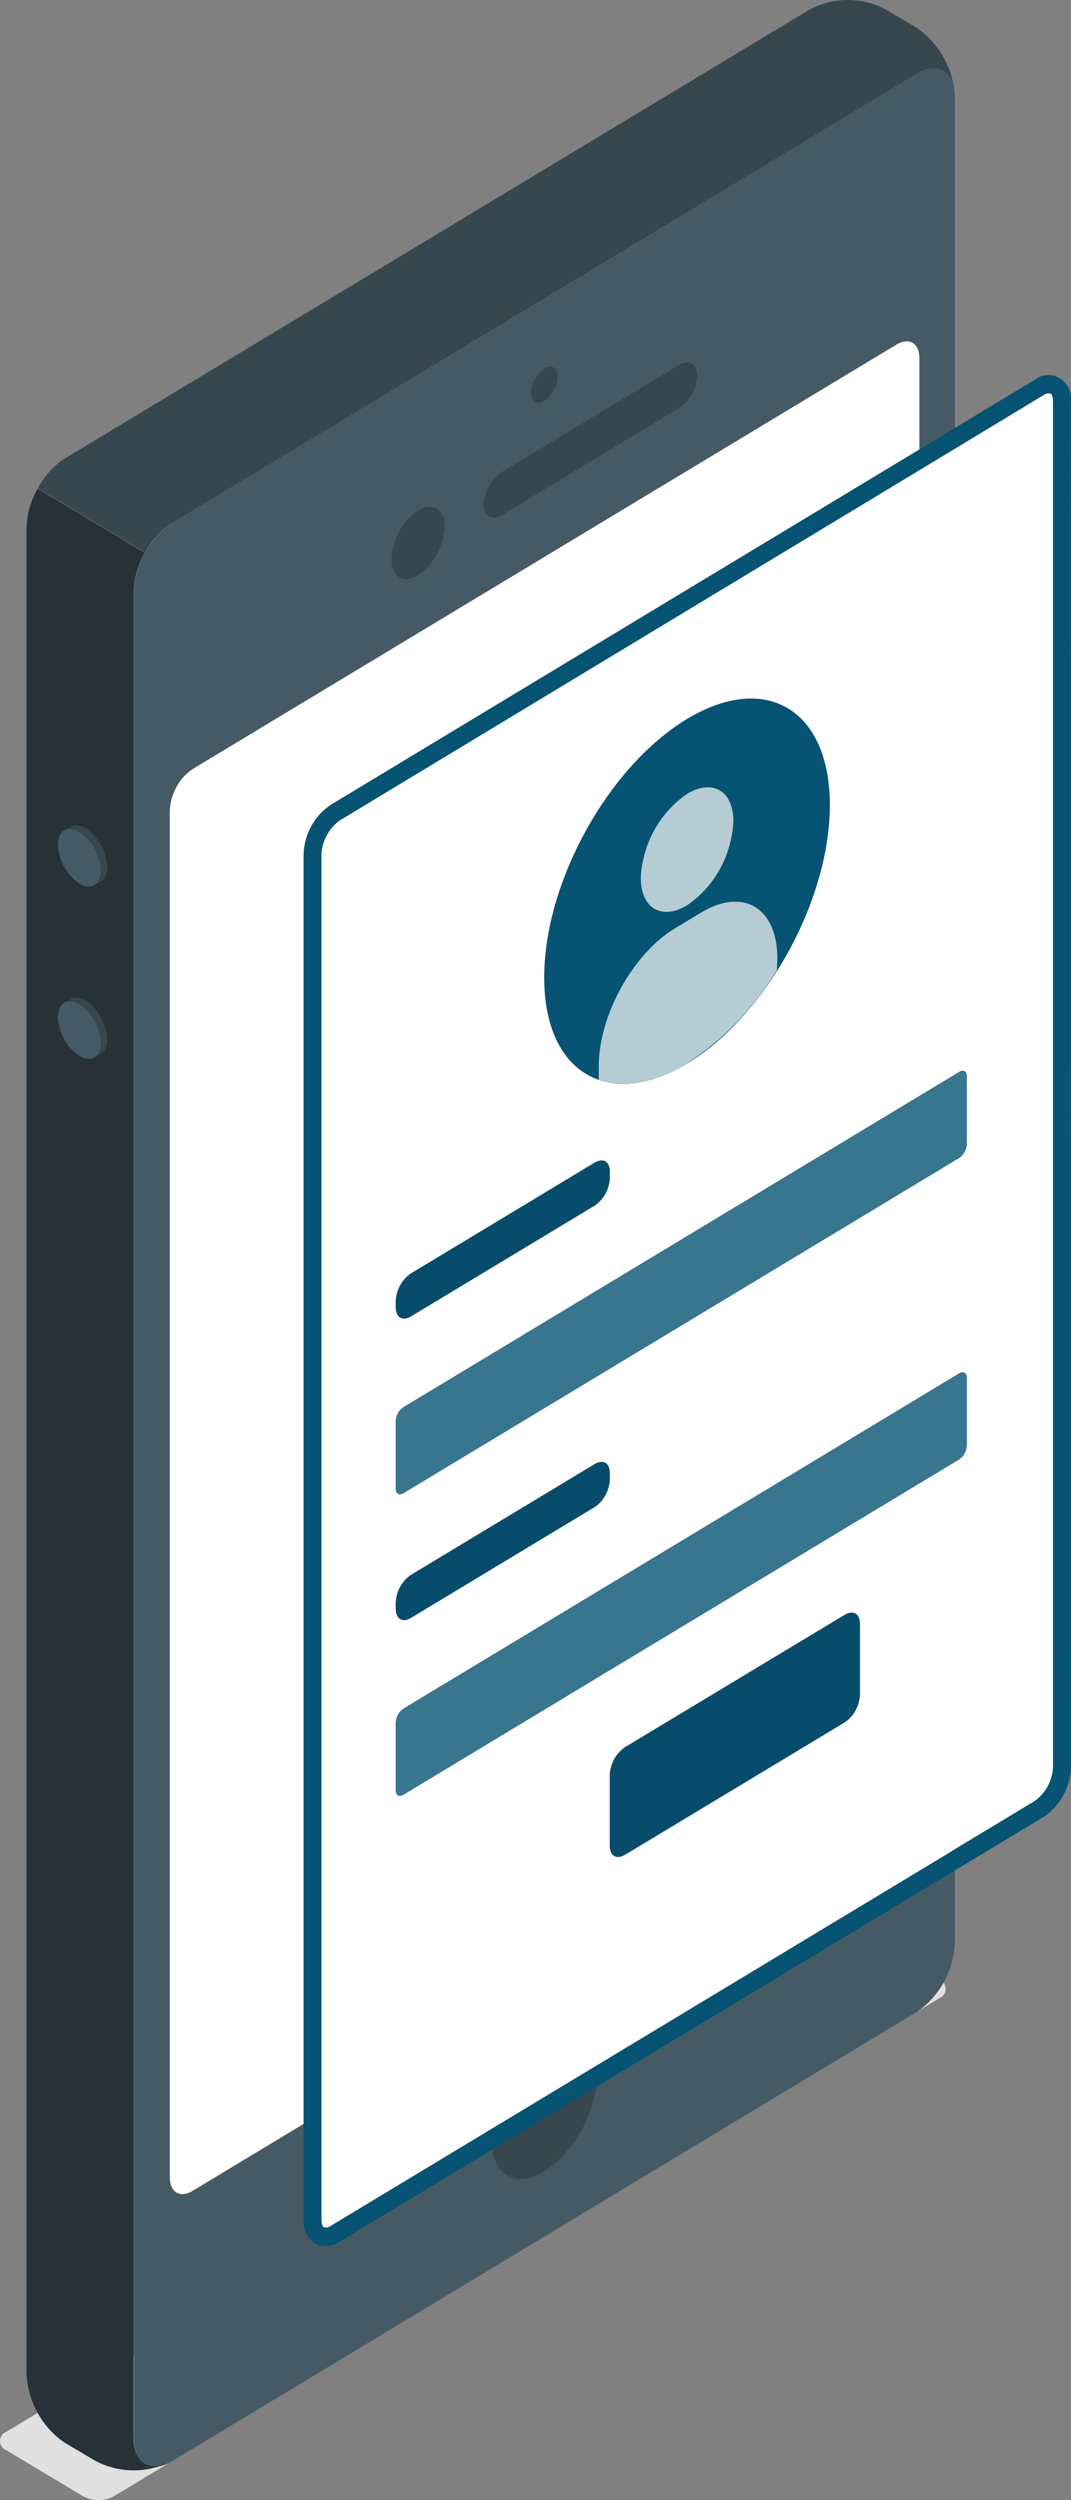 <svg width="24" height="56" viewBox="0 0 24 56" fill="none" xmlns="http://www.w3.org/2000/svg">
<rect x="0" y="0" width="24" height="56" fill="#808080" stroke="none"/>
<path d="M2.54 55.92L21.052 44.756C21.092 44.741 21.128 44.713 21.153 44.676C21.178 44.64 21.191 44.596 21.191 44.55C21.191 44.505 21.178 44.461 21.153 44.424C21.128 44.388 21.092 44.36 21.052 44.345L19.34 43.316C19.234 43.261 19.117 43.232 18.999 43.232C18.88 43.232 18.763 43.261 18.657 43.316L0.14 54.47C0.099 54.485 0.063 54.513 0.038 54.55C0.013 54.587 0 54.631 0 54.676C0 54.721 0.013 54.765 0.038 54.802C0.063 54.839 0.099 54.867 0.14 54.882L1.857 55.91C1.962 55.967 2.079 55.998 2.197 56C2.316 56.002 2.433 55.974 2.54 55.92Z" fill="#E0E0E0"/>
<path d="M20.545 1.653L3.853 11.719C3.605 11.888 3.398 12.116 3.25 12.384C3.102 12.652 3.016 12.952 3 13.261V54.617C3 55.184 3.382 55.415 3.853 55.131L20.545 45.065C20.793 44.896 21 44.669 21.148 44.4C21.296 44.132 21.382 43.831 21.397 43.522V2.167C21.397 1.599 21.017 1.369 20.545 1.653Z" fill="#455A64"/>
<path d="M3.851 11.719L20.543 1.653C20.964 1.398 21.313 1.556 21.384 1.998C21.344 1.72 21.249 1.454 21.104 1.217C20.959 0.981 20.768 0.779 20.543 0.625L19.85 0.213C19.585 0.073 19.293 0 18.997 0C18.701 0 18.408 0.073 18.144 0.213L1.45 10.271C1.199 10.435 0.992 10.664 0.848 10.935L3.248 12.375C3.392 12.106 3.6 11.88 3.851 11.719Z" fill="#37474F"/>
<path d="M0.594 53.169C0.61 53.478 0.696 53.779 0.844 54.047C0.992 54.315 1.198 54.542 1.446 54.711L2.142 55.123C2.382 55.248 2.646 55.32 2.914 55.332C3.183 55.344 3.451 55.296 3.701 55.193C3.307 55.353 2.994 55.117 2.994 54.609V13.261C3.004 12.951 3.09 12.649 3.244 12.383L0.844 10.944C0.692 11.207 0.606 11.506 0.594 11.814V53.169Z" fill="#263238"/>
<path d="M4.311 17.229L20.091 7.717C20.375 7.548 20.603 7.686 20.603 8.025V38.634C20.593 38.819 20.542 39 20.453 39.161C20.364 39.322 20.24 39.458 20.091 39.559L4.317 49.072C4.033 49.243 3.805 49.105 3.805 48.763V18.155C3.814 17.97 3.864 17.79 3.952 17.629C4.04 17.468 4.163 17.331 4.311 17.229Z" fill="white"/>
<path d="M12.198 8.253C12.111 8.313 12.038 8.393 11.986 8.488C11.934 8.582 11.904 8.688 11.898 8.796C11.898 9.002 12.032 9.078 12.198 8.977C12.285 8.918 12.358 8.838 12.41 8.743C12.462 8.649 12.492 8.543 12.497 8.434C12.497 8.235 12.363 8.155 12.198 8.253Z" fill="#37474F"/>
<path d="M12.197 45.779C11.853 46.014 11.567 46.33 11.361 46.703C11.156 47.075 11.038 47.493 11.016 47.922C11.016 48.709 11.545 49.03 12.197 48.635C12.541 48.4 12.828 48.084 13.033 47.711C13.238 47.339 13.357 46.921 13.379 46.492C13.383 45.705 12.851 45.384 12.197 45.779Z" fill="#37474F"/>
<path d="M9.364 11.437C9.191 11.557 9.048 11.718 8.945 11.906C8.842 12.095 8.784 12.306 8.773 12.523C8.773 12.922 9.041 13.085 9.364 12.885C9.539 12.766 9.685 12.606 9.789 12.417C9.893 12.228 9.954 12.017 9.965 11.799C9.965 11.4 9.697 11.238 9.364 11.437Z" fill="#37474F"/>
<path d="M10.836 11.301C10.836 11.568 11.033 11.669 11.263 11.527L15.202 9.147C15.324 9.068 15.426 8.959 15.501 8.831C15.575 8.702 15.619 8.557 15.629 8.407C15.629 8.142 15.432 8.041 15.202 8.183L11.263 10.562C11.142 10.642 11.039 10.75 10.965 10.878C10.891 11.007 10.847 11.151 10.836 11.301Z" fill="#37474F"/>
<path d="M1.924 18.553C2.064 18.648 2.18 18.776 2.263 18.927C2.347 19.078 2.395 19.247 2.404 19.421C2.404 19.742 2.19 19.872 1.924 19.711C1.785 19.616 1.669 19.487 1.586 19.337C1.502 19.186 1.454 19.017 1.445 18.843C1.445 18.524 1.66 18.395 1.924 18.553Z" fill="#37474F"/>
<path d="M1.924 22.416C2.064 22.511 2.18 22.639 2.263 22.79C2.347 22.941 2.395 23.11 2.404 23.284C2.404 23.602 2.19 23.732 1.924 23.574C1.785 23.478 1.669 23.35 1.586 23.199C1.502 23.048 1.454 22.879 1.445 22.706C1.445 22.385 1.66 22.255 1.924 22.416Z" fill="#37474F"/>
<path d="M1.777 18.632C1.917 18.727 2.033 18.855 2.117 19.006C2.2 19.157 2.249 19.326 2.258 19.5C2.258 19.819 2.043 19.948 1.777 19.79C1.638 19.695 1.521 19.567 1.438 19.416C1.354 19.265 1.306 19.096 1.297 18.922C1.299 18.601 1.514 18.477 1.777 18.632Z" fill="#455A64"/>
<path d="M1.777 22.492C1.917 22.587 2.034 22.715 2.117 22.866C2.201 23.018 2.249 23.187 2.258 23.362C2.258 23.68 2.043 23.81 1.777 23.649C1.637 23.555 1.521 23.427 1.437 23.276C1.354 23.125 1.306 22.956 1.297 22.782C1.299 22.463 1.514 22.333 1.777 22.492Z" fill="#455A64"/>
<path d="M23.798 8.993C23.798 8.652 23.57 8.514 23.286 8.685L21.398 9.822L7.512 18.197C7.363 18.299 7.239 18.435 7.15 18.596C7.061 18.757 7.009 18.937 7 19.123V49.723C7 50.065 7.228 50.203 7.512 50.032L21.404 41.655L23.286 40.519C23.435 40.418 23.559 40.281 23.648 40.121C23.738 39.96 23.789 39.779 23.798 39.594V8.993Z" fill="white"/>
<path d="M23.995 8.993C24.007 8.89 23.99 8.785 23.946 8.692C23.901 8.599 23.832 8.522 23.746 8.47C23.66 8.418 23.561 8.393 23.461 8.4C23.362 8.406 23.267 8.443 23.187 8.506L21.385 9.594L7.413 18.026C7.233 18.145 7.084 18.307 6.977 18.5C6.871 18.692 6.811 18.909 6.803 19.131V49.723C6.795 49.826 6.814 49.929 6.857 50.021C6.901 50.113 6.968 50.192 7.051 50.248C7.121 50.29 7.201 50.312 7.283 50.311C7.398 50.307 7.511 50.273 7.61 50.211L21.592 41.778L23.39 40.694C23.569 40.574 23.718 40.411 23.824 40.219C23.93 40.027 23.991 39.811 24 39.589L23.995 8.993ZM21.389 41.426L21.228 41.525L7.421 49.851C7.398 49.869 7.371 49.882 7.342 49.889C7.314 49.895 7.284 49.895 7.255 49.888C7.23 49.871 7.204 49.813 7.204 49.719V19.123C7.214 18.973 7.257 18.828 7.329 18.699C7.4 18.569 7.499 18.458 7.618 18.374L21.411 10.044L23.38 8.853C23.403 8.835 23.43 8.822 23.459 8.815C23.488 8.809 23.517 8.809 23.546 8.816C23.571 8.833 23.597 8.89 23.597 8.985V39.593C23.587 39.743 23.544 39.888 23.473 40.017C23.401 40.147 23.302 40.258 23.183 40.342L21.385 41.426H21.389Z" fill="#065373"/>
<path d="M15.395 16.104C17.168 15.038 18.596 15.898 18.596 18.035C18.596 20.172 17.162 22.765 15.395 23.823C13.629 24.88 12.195 24.028 12.195 21.893C12.195 19.759 13.629 17.171 15.395 16.104Z" fill="#065373"/>
<path d="M15.397 17.782C15.97 17.437 16.435 17.716 16.435 18.399C16.416 18.776 16.311 19.142 16.131 19.468C15.951 19.794 15.699 20.071 15.397 20.277C14.824 20.623 14.359 20.343 14.359 19.66C14.379 19.284 14.483 18.918 14.663 18.592C14.844 18.265 15.095 17.988 15.397 17.782Z" fill="#065373"/>
<path d="M17.42 21.468C17.42 20.333 16.657 19.872 15.714 20.439L15.123 20.795C14.182 21.363 13.418 22.745 13.418 23.881V24.187C13.963 24.374 14.649 24.273 15.387 23.823C16.205 23.296 16.897 22.58 17.41 21.731L17.42 21.468Z" fill="#065373"/>
<path opacity="0.7" d="M15.397 17.782C15.97 17.437 16.435 17.716 16.435 18.399C16.416 18.776 16.311 19.142 16.131 19.468C15.951 19.794 15.699 20.071 15.397 20.277C14.824 20.623 14.359 20.343 14.359 19.66C14.379 19.284 14.483 18.918 14.663 18.592C14.844 18.265 15.095 17.988 15.397 17.782Z" fill="white"/>
<path opacity="0.7" d="M17.42 21.468C17.42 20.333 16.657 19.872 15.714 20.439L15.123 20.795C14.182 21.363 13.418 22.745 13.418 23.881V24.187C13.963 24.374 14.649 24.273 15.387 23.823C16.205 23.296 16.897 22.58 17.41 21.731L17.42 21.468Z" fill="white"/>
<path d="M9.208 28.523L13.326 26.04C13.523 25.927 13.666 26.017 13.666 26.246V26.388C13.66 26.511 13.626 26.632 13.567 26.739C13.508 26.846 13.425 26.937 13.326 27.005L9.208 29.487C9.021 29.6 8.867 29.508 8.867 29.282V29.14C8.874 29.016 8.908 28.896 8.967 28.789C9.026 28.681 9.109 28.59 9.208 28.523Z" fill="#065373"/>
<path opacity="0.1" d="M9.208 28.523L13.326 26.04C13.523 25.927 13.666 26.017 13.666 26.246V26.388C13.66 26.511 13.626 26.632 13.567 26.739C13.508 26.846 13.425 26.937 13.326 27.005L9.208 29.487C9.021 29.6 8.867 29.508 8.867 29.282V29.14C8.874 29.016 8.908 28.896 8.967 28.789C9.026 28.681 9.109 28.59 9.208 28.523Z" fill="#141C1F"/>
<path d="M9.039 31.519L21.496 24.008C21.589 23.95 21.666 23.995 21.666 24.11V25.628C21.662 25.69 21.645 25.75 21.616 25.803C21.586 25.857 21.546 25.903 21.496 25.937L9.039 33.448C8.944 33.506 8.867 33.458 8.867 33.345V31.827C8.871 31.765 8.888 31.705 8.918 31.652C8.947 31.598 8.989 31.553 9.039 31.519Z" fill="#065373"/>
<path opacity="0.2" d="M9.039 31.519L21.496 24.008C21.589 23.95 21.666 23.995 21.666 24.11V25.628C21.662 25.69 21.645 25.75 21.616 25.803C21.586 25.857 21.546 25.903 21.496 25.937L9.039 33.448C8.944 33.506 8.867 33.458 8.867 33.345V31.827C8.871 31.765 8.888 31.705 8.918 31.652C8.947 31.598 8.989 31.553 9.039 31.519Z" fill="white"/>
<path d="M9.208 35.275L13.326 32.793C13.523 32.679 13.666 32.772 13.666 32.998V33.14C13.66 33.264 13.626 33.384 13.567 33.492C13.508 33.599 13.425 33.69 13.326 33.757L9.208 36.24C9.021 36.355 8.867 36.262 8.867 36.034V35.892C8.874 35.769 8.908 35.648 8.967 35.541C9.027 35.434 9.109 35.343 9.208 35.275Z" fill="#065373"/>
<path opacity="0.1" d="M9.208 35.275L13.326 32.793C13.523 32.679 13.666 32.772 13.666 32.998V33.14C13.66 33.264 13.626 33.384 13.567 33.492C13.508 33.599 13.425 33.69 13.326 33.757L9.208 36.24C9.021 36.355 8.867 36.262 8.867 36.034V35.892C8.874 35.769 8.908 35.648 8.967 35.541C9.027 35.434 9.109 35.343 9.208 35.275Z" fill="#141C1F"/>
<path d="M9.039 38.271L21.496 30.76C21.589 30.703 21.666 30.75 21.666 30.863V32.381C21.662 32.443 21.645 32.502 21.616 32.556C21.586 32.609 21.546 32.655 21.496 32.689L9.039 40.201C8.944 40.258 8.867 40.213 8.867 40.098V38.58C8.871 38.518 8.888 38.458 8.918 38.404C8.947 38.351 8.989 38.305 9.039 38.271Z" fill="#065373"/>
<path opacity="0.2" d="M9.039 38.271L21.496 30.76C21.589 30.703 21.666 30.75 21.666 30.863V32.381C21.662 32.443 21.645 32.502 21.616 32.556C21.586 32.609 21.546 32.655 21.496 32.689L9.039 40.201C8.944 40.258 8.867 40.213 8.867 40.098V38.58C8.871 38.518 8.888 38.458 8.918 38.404C8.947 38.351 8.989 38.305 9.039 38.271Z" fill="white"/>
<path d="M14.005 39.134L18.928 36.17C19.125 36.055 19.271 36.147 19.271 36.376V37.963C19.264 38.087 19.23 38.208 19.17 38.315C19.111 38.422 19.028 38.513 18.928 38.58L14.005 41.546C13.808 41.659 13.664 41.567 13.664 41.341V39.751C13.671 39.627 13.705 39.507 13.764 39.4C13.824 39.293 13.906 39.202 14.005 39.134Z" fill="#065373"/>
<path opacity="0.1" d="M14.005 39.134L18.928 36.17C19.125 36.055 19.271 36.147 19.271 36.376V37.963C19.264 38.087 19.23 38.208 19.17 38.315C19.111 38.422 19.028 38.513 18.928 38.58L14.005 41.546C13.808 41.659 13.664 41.567 13.664 41.341V39.751C13.671 39.627 13.705 39.507 13.764 39.4C13.824 39.293 13.906 39.202 14.005 39.134Z" fill="#141C1F"/>
</svg>
